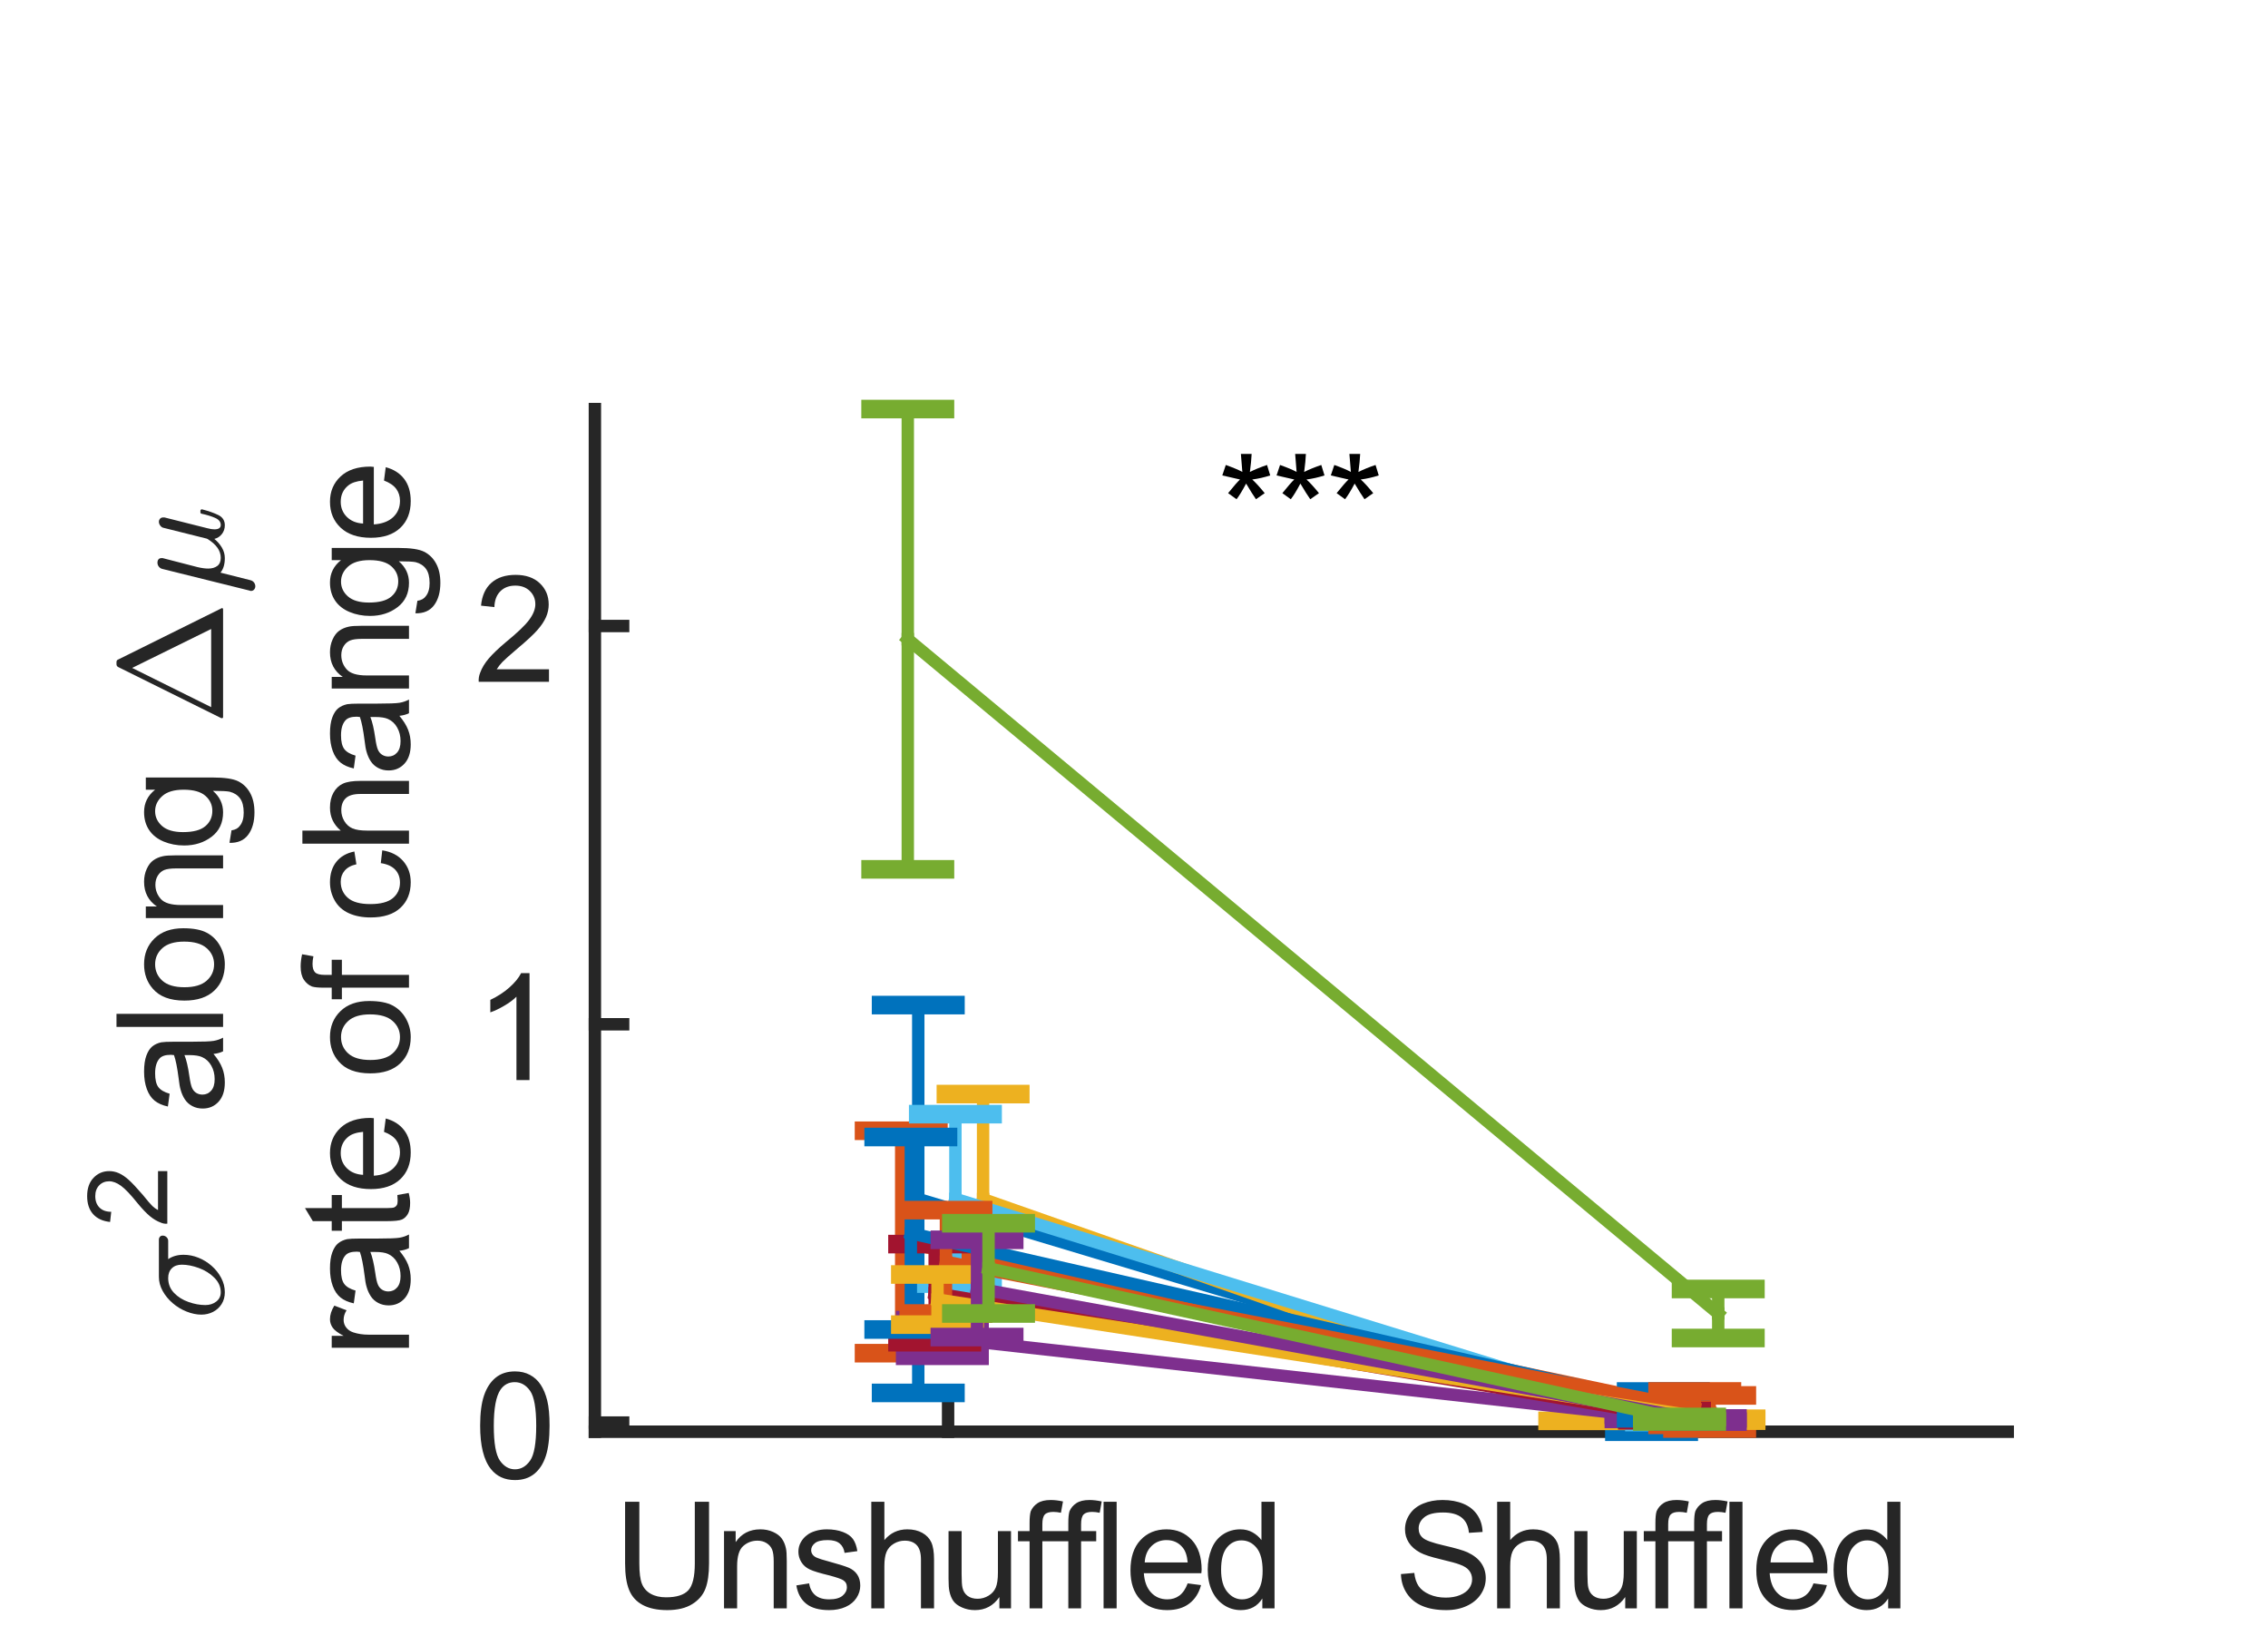 <?xml version="1.0"?>
<!DOCTYPE svg PUBLIC '-//W3C//DTD SVG 1.0//EN'
          'http://www.w3.org/TR/2001/REC-SVG-20010904/DTD/svg10.dtd'>
<svg xmlns:xlink="http://www.w3.org/1999/xlink" style="fill-opacity:1; color-rendering:auto; color-interpolation:auto; text-rendering:auto; stroke:black; stroke-linecap:square; stroke-miterlimit:10; shape-rendering:auto; stroke-opacity:1; fill:black; stroke-dasharray:none; font-weight:normal; stroke-width:1; font-family:'Dialog'; font-style:normal; stroke-linejoin:miter; font-size:12px; stroke-dashoffset:0; image-rendering:auto;" width="122" height="88" xmlns="http://www.w3.org/2000/svg"
><rect width="100%" height="100%" fill="#333333" stroke="none"/><!--Generated by the Batik Graphics2D SVG Generator--><defs id="genericDefs"
  /><g
  ><defs id="defs1"
    ><clipPath clipPathUnits="userSpaceOnUse" id="clipPath1"
      ><path d="M0 0 L122 0 L122 88 L0 88 L0 0 Z"
      /></clipPath
    ></defs
    ><g style="fill:white; stroke:white;"
    ><rect x="0" y="0" width="122" style="clip-path:url(#clipPath1); stroke:none;" height="88"
    /></g
    ><g style="fill:white; text-rendering:optimizeSpeed; color-rendering:optimizeSpeed; image-rendering:optimizeSpeed; shape-rendering:crispEdges; stroke:white; color-interpolation:sRGB;"
    ><rect x="0" width="122" height="88" y="0" style="stroke:none;"
      /><path style="stroke:none;" d="M32 77 L108 77 L108 22 L32 22 Z"
    /></g
    ><g style="fill:rgb(38,38,38); text-rendering:geometricPrecision; image-rendering:optimizeQuality; color-rendering:optimizeQuality; stroke-linejoin:round; stroke:rgb(38,38,38); color-interpolation:linearRGB; stroke-width:0.667;"
    ><line y2="77" style="fill:none;" x1="32" x2="108" y1="77"
      /><line y2="75.48" style="fill:none;" x1="51" x2="51" y1="77"
      /><line y2="75.48" style="fill:none;" x1="89" x2="89" y1="77"
    /></g
    ><g transform="translate(51,78.5)" style="font-size:7.5px; fill:rgb(38,38,38); text-rendering:geometricPrecision; color-rendering:optimizeQuality; image-rendering:optimizeQuality; stroke:rgb(38,38,38); color-interpolation:linearRGB;"
    ><path style="stroke:none;" d="M-13.625 2.266 L-12.859 2.266 L-12.859 5.578 Q-12.859 6.438 -13.055 6.945 Q-13.25 7.453 -13.766 7.773 Q-14.281 8.094 -15.109 8.094 Q-15.906 8.094 -16.422 7.82 Q-16.938 7.547 -17.156 7.016 Q-17.375 6.484 -17.375 5.578 L-17.375 2.266 L-16.609 2.266 L-16.609 5.578 Q-16.609 6.328 -16.469 6.68 Q-16.328 7.031 -15.992 7.219 Q-15.656 7.406 -15.172 7.406 Q-14.328 7.406 -13.977 7.031 Q-13.625 6.656 -13.625 5.578 L-13.625 2.266 ZM-12.053 8 L-12.053 3.844 L-11.428 3.844 L-11.428 4.438 Q-10.959 3.75 -10.099 3.75 Q-9.724 3.75 -9.412 3.891 Q-9.099 4.031 -8.943 4.25 Q-8.787 4.469 -8.724 4.766 Q-8.678 4.953 -8.678 5.453 L-8.678 8 L-9.381 8 L-9.381 5.469 Q-9.381 5.047 -9.467 4.836 Q-9.553 4.625 -9.763 4.492 Q-9.974 4.359 -10.256 4.359 Q-10.693 4.359 -11.021 4.648 Q-11.349 4.938 -11.349 5.734 L-11.349 8 L-12.053 8 ZM-8.163 6.766 L-7.475 6.656 Q-7.413 7.062 -7.147 7.289 Q-6.881 7.516 -6.397 7.516 Q-5.913 7.516 -5.678 7.32 Q-5.444 7.125 -5.444 6.859 Q-5.444 6.609 -5.647 6.484 Q-5.788 6.391 -6.366 6.234 Q-7.147 6.047 -7.444 5.906 Q-7.741 5.766 -7.897 5.508 Q-8.053 5.25 -8.053 4.953 Q-8.053 4.672 -7.92 4.438 Q-7.788 4.203 -7.569 4.047 Q-7.413 3.922 -7.131 3.836 Q-6.85 3.75 -6.522 3.75 Q-6.038 3.75 -5.663 3.891 Q-5.288 4.031 -5.116 4.273 Q-4.944 4.516 -4.881 4.922 L-5.569 5.016 Q-5.616 4.688 -5.835 4.508 Q-6.053 4.328 -6.475 4.328 Q-6.96 4.328 -7.163 4.492 Q-7.366 4.656 -7.366 4.875 Q-7.366 5 -7.288 5.109 Q-7.194 5.234 -7.006 5.297 Q-6.913 5.344 -6.397 5.484 Q-5.647 5.688 -5.35 5.812 Q-5.053 5.938 -4.889 6.18 Q-4.725 6.422 -4.725 6.781 Q-4.725 7.125 -4.928 7.438 Q-5.131 7.75 -5.514 7.922 Q-5.897 8.094 -6.397 8.094 Q-7.194 8.094 -7.623 7.758 Q-8.053 7.422 -8.163 6.766 ZM-4.131 8 L-4.131 2.266 L-3.428 2.266 L-3.428 4.328 Q-2.944 3.75 -2.194 3.75 Q-1.725 3.75 -1.389 3.938 Q-1.053 4.125 -0.905 4.445 Q-0.756 4.766 -0.756 5.375 L-0.756 8 L-1.46 8 L-1.46 5.375 Q-1.46 4.844 -1.686 4.602 Q-1.913 4.359 -2.334 4.359 Q-2.647 4.359 -2.92 4.523 Q-3.194 4.688 -3.311 4.961 Q-3.428 5.234 -3.428 5.734 L-3.428 8 L-4.131 8 ZM2.759 8 L2.759 7.391 Q2.274 8.094 1.446 8.094 Q1.071 8.094 0.751 7.953 Q0.43 7.812 0.282 7.602 Q0.134 7.391 0.071 7.078 Q0.024 6.875 0.024 6.422 L0.024 3.844 L0.727 3.844 L0.727 6.156 Q0.727 6.703 0.774 6.891 Q0.837 7.172 1.048 7.328 Q1.258 7.484 1.587 7.484 Q1.899 7.484 2.173 7.32 Q2.446 7.156 2.563 6.883 Q2.68 6.609 2.68 6.078 L2.68 3.844 L3.384 3.844 L3.384 8 L2.759 8 ZM4.383 8 L4.383 4.391 L3.758 4.391 L3.758 3.844 L4.383 3.844 L4.383 3.406 Q4.383 2.984 4.445 2.781 Q4.555 2.516 4.812 2.344 Q5.07 2.172 5.523 2.172 Q5.82 2.172 6.18 2.25 L6.07 2.859 Q5.852 2.812 5.664 2.812 Q5.336 2.812 5.203 2.953 Q5.07 3.094 5.07 3.469 L5.07 3.844 L5.883 3.844 L5.883 4.391 L5.07 4.391 L5.07 8 L4.383 8 ZM6.467 8 L6.467 4.391 L5.842 4.391 L5.842 3.844 L6.467 3.844 L6.467 3.406 Q6.467 2.984 6.529 2.781 Q6.638 2.516 6.896 2.344 Q7.154 2.172 7.607 2.172 Q7.904 2.172 8.263 2.25 L8.154 2.859 Q7.935 2.812 7.748 2.812 Q7.42 2.812 7.287 2.953 Q7.154 3.094 7.154 3.469 L7.154 3.844 L7.967 3.844 L7.967 4.391 L7.154 4.391 L7.154 8 L6.467 8 ZM8.363 8 L8.363 2.266 L9.066 2.266 L9.066 8 L8.363 8 ZM12.888 6.656 L13.607 6.75 Q13.435 7.391 12.974 7.742 Q12.513 8.094 11.779 8.094 Q10.873 8.094 10.342 7.531 Q9.81 6.969 9.81 5.953 Q9.81 4.906 10.349 4.328 Q10.888 3.75 11.748 3.75 Q12.576 3.75 13.107 4.32 Q13.638 4.891 13.638 5.922 Q13.638 5.984 13.623 6.109 L10.529 6.109 Q10.576 6.781 10.92 7.148 Q11.263 7.516 11.795 7.516 Q12.17 7.516 12.443 7.312 Q12.717 7.109 12.888 6.656 ZM10.576 5.531 L12.888 5.531 Q12.842 5 12.623 4.734 Q12.295 4.328 11.748 4.328 Q11.263 4.328 10.935 4.656 Q10.607 4.984 10.576 5.531 ZM16.903 8 L16.903 7.469 Q16.513 8.094 15.747 8.094 Q15.247 8.094 14.833 7.82 Q14.419 7.547 14.192 7.055 Q13.966 6.562 13.966 5.922 Q13.966 5.312 14.169 4.805 Q14.372 4.297 14.786 4.023 Q15.2 3.75 15.716 3.75 Q16.091 3.75 16.38 3.914 Q16.669 4.078 16.856 4.328 L16.856 2.266 L17.56 2.266 L17.56 8 L16.903 8 ZM14.685 5.922 Q14.685 6.719 15.021 7.117 Q15.356 7.516 15.81 7.516 Q16.278 7.516 16.599 7.141 Q16.919 6.766 16.919 5.984 Q16.919 5.141 16.591 4.742 Q16.263 4.344 15.778 4.344 Q15.31 4.344 14.997 4.727 Q14.685 5.109 14.685 5.922 Z"
    /></g
    ><g transform="translate(89,78.5)" style="font-size:7.5px; fill:rgb(38,38,38); text-rendering:geometricPrecision; color-rendering:optimizeQuality; image-rendering:optimizeQuality; stroke:rgb(38,38,38); color-interpolation:linearRGB;"
    ><path style="stroke:none;" d="M-13.641 6.156 L-12.922 6.094 Q-12.875 6.531 -12.688 6.805 Q-12.5 7.078 -12.109 7.25 Q-11.719 7.422 -11.234 7.422 Q-10.797 7.422 -10.469 7.289 Q-10.141 7.156 -9.977 6.93 Q-9.812 6.703 -9.812 6.438 Q-9.812 6.172 -9.969 5.969 Q-10.125 5.766 -10.484 5.641 Q-10.719 5.547 -11.508 5.359 Q-12.297 5.172 -12.609 5 Q-13.016 4.781 -13.219 4.461 Q-13.422 4.141 -13.422 3.75 Q-13.422 3.312 -13.172 2.938 Q-12.922 2.562 -12.453 2.367 Q-11.984 2.172 -11.406 2.172 Q-10.766 2.172 -10.281 2.375 Q-9.797 2.578 -9.531 2.977 Q-9.266 3.375 -9.25 3.891 L-9.984 3.938 Q-10.031 3.391 -10.375 3.117 Q-10.719 2.844 -11.375 2.844 Q-12.062 2.844 -12.375 3.094 Q-12.688 3.344 -12.688 3.703 Q-12.688 4.016 -12.469 4.203 Q-12.25 4.406 -11.328 4.617 Q-10.406 4.828 -10.062 4.984 Q-9.562 5.219 -9.32 5.57 Q-9.078 5.922 -9.078 6.375 Q-9.078 6.844 -9.344 7.242 Q-9.609 7.641 -10.094 7.867 Q-10.578 8.094 -11.203 8.094 Q-11.969 8.094 -12.5 7.867 Q-13.031 7.641 -13.328 7.188 Q-13.625 6.734 -13.641 6.156 ZM-8.466 8 L-8.466 2.266 L-7.763 2.266 L-7.763 4.328 Q-7.279 3.75 -6.529 3.75 Q-6.06 3.75 -5.724 3.938 Q-5.388 4.125 -5.24 4.445 Q-5.091 4.766 -5.091 5.375 L-5.091 8 L-5.794 8 L-5.794 5.375 Q-5.794 4.844 -6.021 4.602 Q-6.248 4.359 -6.669 4.359 Q-6.982 4.359 -7.255 4.523 Q-7.529 4.688 -7.646 4.961 Q-7.763 5.234 -7.763 5.734 L-7.763 8 L-8.466 8 ZM-1.576 8 L-1.576 7.391 Q-2.061 8.094 -2.889 8.094 Q-3.264 8.094 -3.584 7.953 Q-3.905 7.812 -4.053 7.602 Q-4.201 7.391 -4.264 7.078 Q-4.311 6.875 -4.311 6.422 L-4.311 3.844 L-3.608 3.844 L-3.608 6.156 Q-3.608 6.703 -3.561 6.891 Q-3.498 7.172 -3.287 7.328 Q-3.076 7.484 -2.748 7.484 Q-2.436 7.484 -2.162 7.32 Q-1.889 7.156 -1.772 6.883 Q-1.655 6.609 -1.655 6.078 L-1.655 3.844 L-0.951 3.844 L-0.951 8 L-1.576 8 ZM0.048 8 L0.048 4.391 L-0.577 4.391 L-0.577 3.844 L0.048 3.844 L0.048 3.406 Q0.048 2.984 0.11 2.781 Q0.22 2.516 0.477 2.344 Q0.735 2.172 1.188 2.172 Q1.485 2.172 1.845 2.25 L1.735 2.859 Q1.517 2.812 1.329 2.812 Q1.001 2.812 0.868 2.953 Q0.735 3.094 0.735 3.469 L0.735 3.844 L1.548 3.844 L1.548 4.391 L0.735 4.391 L0.735 8 L0.048 8 ZM2.132 8 L2.132 4.391 L1.507 4.391 L1.507 3.844 L2.132 3.844 L2.132 3.406 Q2.132 2.984 2.194 2.781 Q2.304 2.516 2.561 2.344 Q2.819 2.172 3.272 2.172 Q3.569 2.172 3.929 2.25 L3.819 2.859 Q3.6 2.812 3.413 2.812 Q3.085 2.812 2.952 2.953 Q2.819 3.094 2.819 3.469 L2.819 3.844 L3.632 3.844 L3.632 4.391 L2.819 4.391 L2.819 8 L2.132 8 ZM4.028 8 L4.028 2.266 L4.731 2.266 L4.731 8 L4.028 8 ZM8.553 6.656 L9.272 6.75 Q9.1 7.391 8.639 7.742 Q8.178 8.094 7.444 8.094 Q6.538 8.094 6.007 7.531 Q5.475 6.969 5.475 5.953 Q5.475 4.906 6.014 4.328 Q6.553 3.75 7.413 3.75 Q8.241 3.75 8.772 4.32 Q9.303 4.891 9.303 5.922 Q9.303 5.984 9.288 6.109 L6.194 6.109 Q6.241 6.781 6.585 7.148 Q6.928 7.516 7.46 7.516 Q7.835 7.516 8.108 7.312 Q8.382 7.109 8.553 6.656 ZM6.241 5.531 L8.553 5.531 Q8.507 5 8.288 4.734 Q7.96 4.328 7.413 4.328 Q6.928 4.328 6.6 4.656 Q6.272 4.984 6.241 5.531 ZM12.568 8 L12.568 7.469 Q12.178 8.094 11.412 8.094 Q10.912 8.094 10.498 7.82 Q10.084 7.547 9.857 7.055 Q9.631 6.562 9.631 5.922 Q9.631 5.312 9.834 4.805 Q10.037 4.297 10.451 4.023 Q10.865 3.75 11.381 3.75 Q11.756 3.75 12.045 3.914 Q12.334 4.078 12.521 4.328 L12.521 2.266 L13.225 2.266 L13.225 8 L12.568 8 ZM10.35 5.922 Q10.35 6.719 10.685 7.117 Q11.021 7.516 11.475 7.516 Q11.943 7.516 12.264 7.141 Q12.584 6.766 12.584 5.984 Q12.584 5.141 12.256 4.742 Q11.928 4.344 11.443 4.344 Q10.975 4.344 10.662 4.727 Q10.35 5.109 10.35 5.922 Z"
    /></g
    ><g style="fill:rgb(38,38,38); text-rendering:geometricPrecision; image-rendering:optimizeQuality; color-rendering:optimizeQuality; stroke-linejoin:round; stroke:rgb(38,38,38); color-interpolation:linearRGB; stroke-width:0.667;"
    ><line y2="22" style="fill:none;" x1="32" x2="32" y1="77"
      /><line y2="76.506" style="fill:none;" x1="32" x2="33.52" y1="76.506"
      /><line y2="55.087" style="fill:none;" x1="32" x2="33.52" y1="55.087"
      /><line y2="33.667" style="fill:none;" x1="32" x2="33.52" y1="33.667"
    /></g
    ><g transform="translate(30.5,76.506)" style="font-size:7.5px; fill:rgb(38,38,38); text-rendering:geometricPrecision; color-rendering:optimizeQuality; image-rendering:optimizeQuality; stroke:rgb(38,38,38); color-interpolation:linearRGB;"
    ><path style="stroke:none;" d="M-4.672 0.172 Q-4.672 -0.844 -4.461 -1.461 Q-4.25 -2.078 -3.836 -2.414 Q-3.422 -2.75 -2.797 -2.75 Q-2.344 -2.75 -1.992 -2.562 Q-1.641 -2.375 -1.414 -2.031 Q-1.188 -1.688 -1.062 -1.18 Q-0.938 -0.672 -0.938 0.172 Q-0.938 1.188 -1.141 1.805 Q-1.344 2.422 -1.758 2.758 Q-2.172 3.094 -2.797 3.094 Q-3.625 3.094 -4.094 2.5 Q-4.672 1.781 -4.672 0.172 ZM-3.938 0.172 Q-3.938 1.578 -3.609 2.047 Q-3.281 2.516 -2.797 2.516 Q-2.312 2.516 -1.984 2.047 Q-1.656 1.578 -1.656 0.172 Q-1.656 -1.234 -1.984 -1.703 Q-2.312 -2.172 -2.812 -2.172 Q-3.297 -2.172 -3.578 -1.766 Q-3.938 -1.234 -3.938 0.172 Z"
    /></g
    ><g transform="translate(30.5,55.087)" style="font-size:7.5px; fill:rgb(38,38,38); text-rendering:geometricPrecision; color-rendering:optimizeQuality; image-rendering:optimizeQuality; stroke:rgb(38,38,38); color-interpolation:linearRGB;"
    ><path style="stroke:none;" d="M-2.016 3 L-2.719 3 L-2.719 -1.484 Q-2.969 -1.234 -3.383 -0.992 Q-3.797 -0.75 -4.125 -0.641 L-4.125 -1.312 Q-3.531 -1.594 -3.094 -1.984 Q-2.656 -2.375 -2.469 -2.75 L-2.016 -2.75 L-2.016 3 Z"
    /></g
    ><g transform="translate(30.5,33.667)" style="font-size:7.5px; fill:rgb(38,38,38); text-rendering:geometricPrecision; color-rendering:optimizeQuality; image-rendering:optimizeQuality; stroke:rgb(38,38,38); color-interpolation:linearRGB;"
    ><path style="stroke:none;" d="M-0.969 2.328 L-0.969 3 L-4.75 3 Q-4.766 2.75 -4.672 2.516 Q-4.531 2.125 -4.211 1.75 Q-3.891 1.375 -3.297 0.875 Q-2.359 0.109 -2.031 -0.336 Q-1.703 -0.781 -1.703 -1.172 Q-1.703 -1.594 -2 -1.883 Q-2.297 -2.172 -2.781 -2.172 Q-3.281 -2.172 -3.586 -1.867 Q-3.891 -1.562 -3.906 -1.016 L-4.625 -1.094 Q-4.547 -1.906 -4.062 -2.328 Q-3.578 -2.75 -2.766 -2.75 Q-1.938 -2.75 -1.461 -2.297 Q-0.984 -1.844 -0.984 -1.156 Q-0.984 -0.812 -1.125 -0.484 Q-1.266 -0.156 -1.586 0.211 Q-1.906 0.578 -2.672 1.219 Q-3.297 1.75 -3.477 1.938 Q-3.656 2.125 -3.781 2.328 L-0.969 2.328 Z"
    /></g
    ><g transform="translate(12,71) rotate(-90)" style="font-size:7.5px; fill:rgb(38,38,38); text-rendering:geometricPrecision; image-rendering:optimizeQuality; color-rendering:optimizeQuality; font-family:'mwb_cmmi10'; stroke:rgb(38,38,38); color-interpolation:linearRGB;"
    ><path style="stroke:none;" d="M1.5 0.094 Q1.141 0.094 0.867 -0.078 Q0.594 -0.25 0.445 -0.539 Q0.297 -0.828 0.297 -1.172 Q0.297 -1.547 0.461 -1.961 Q0.625 -2.375 0.914 -2.711 Q1.203 -3.047 1.57 -3.25 Q1.938 -3.453 2.328 -3.453 L4.344 -3.453 Q4.422 -3.453 4.484 -3.398 Q4.547 -3.344 4.547 -3.25 Q4.547 -3.125 4.461 -3.039 Q4.375 -2.953 4.266 -2.953 L3.281 -2.953 Q3.516 -2.609 3.516 -2.125 Q3.516 -1.719 3.359 -1.328 Q3.203 -0.938 2.922 -0.617 Q2.641 -0.297 2.273 -0.102 Q1.906 0.094 1.5 0.094 ZM1.5 -0.125 Q1.938 -0.125 2.281 -0.469 Q2.625 -0.812 2.805 -1.305 Q2.984 -1.797 2.984 -2.219 Q2.984 -2.562 2.789 -2.758 Q2.594 -2.953 2.266 -2.953 Q1.797 -2.953 1.469 -2.641 Q1.141 -2.328 0.977 -1.859 Q0.812 -1.391 0.812 -0.953 Q0.812 -0.609 1 -0.367 Q1.188 -0.125 1.5 -0.125 Z"
    /></g
    ><g transform="translate(9,66) rotate(-90)" style="font-size:6px; fill:rgb(38,38,38); text-rendering:geometricPrecision; color-rendering:optimizeQuality; image-rendering:optimizeQuality; stroke:rgb(38,38,38); color-interpolation:linearRGB;"
    ><path style="stroke:none;" d="M3.016 -0.5 L3.016 0 L0.188 0 Q0.172 -0.188 0.25 -0.359 Q0.359 -0.656 0.594 -0.938 Q0.828 -1.219 1.281 -1.594 Q1.984 -2.156 2.227 -2.492 Q2.469 -2.828 2.469 -3.125 Q2.469 -3.453 2.25 -3.664 Q2.031 -3.875 1.672 -3.875 Q1.281 -3.875 1.055 -3.648 Q0.828 -3.422 0.828 -3.016 L0.281 -3.078 Q0.344 -3.672 0.703 -3.992 Q1.062 -4.312 1.672 -4.312 Q2.297 -4.312 2.656 -3.969 Q3.016 -3.625 3.016 -3.125 Q3.016 -2.859 2.906 -2.609 Q2.797 -2.359 2.555 -2.086 Q2.312 -1.812 1.75 -1.328 Q1.266 -0.938 1.133 -0.797 Q1 -0.656 0.922 -0.5 L3.016 -0.5 Z"
    /></g
    ><g transform="translate(12,62) rotate(-90)" style="font-size:7.5px; fill:rgb(38,38,38); text-rendering:geometricPrecision; color-rendering:optimizeQuality; image-rendering:optimizeQuality; stroke:rgb(38,38,38); color-interpolation:linearRGB;"
    ><path style="stroke:none;" d="M5.318 -0.516 Q4.928 -0.188 4.568 -0.047 Q4.209 0.094 3.787 0.094 Q3.115 0.094 2.748 -0.242 Q2.381 -0.578 2.381 -1.094 Q2.381 -1.406 2.513 -1.656 Q2.646 -1.906 2.873 -2.055 Q3.099 -2.203 3.381 -2.281 Q3.584 -2.344 4.006 -2.391 Q4.865 -2.5 5.256 -2.641 Q5.271 -2.781 5.271 -2.812 Q5.271 -3.25 5.068 -3.422 Q4.803 -3.656 4.271 -3.656 Q3.771 -3.656 3.537 -3.484 Q3.303 -3.312 3.178 -2.875 L2.49 -2.969 Q2.584 -3.406 2.803 -3.68 Q3.021 -3.953 3.428 -4.102 Q3.834 -4.25 4.365 -4.25 Q4.896 -4.25 5.232 -4.125 Q5.568 -4 5.724 -3.805 Q5.881 -3.609 5.943 -3.328 Q5.974 -3.141 5.974 -2.672 L5.974 -1.734 Q5.974 -0.766 6.021 -0.5 Q6.068 -0.234 6.193 0 L5.459 0 Q5.349 -0.219 5.318 -0.516 ZM5.256 -2.078 Q4.881 -1.922 4.115 -1.812 Q3.678 -1.75 3.498 -1.672 Q3.318 -1.594 3.224 -1.445 Q3.131 -1.297 3.131 -1.109 Q3.131 -0.828 3.342 -0.641 Q3.553 -0.453 3.959 -0.453 Q4.365 -0.453 4.685 -0.633 Q5.006 -0.812 5.146 -1.125 Q5.256 -1.359 5.256 -1.828 L5.256 -2.078 ZM6.771 0 L6.771 -5.734 L7.474 -5.734 L7.474 0 L6.771 0 ZM8.187 -2.078 Q8.187 -3.234 8.827 -3.781 Q9.359 -4.25 10.14 -4.25 Q10.984 -4.25 11.53 -3.688 Q12.077 -3.125 12.077 -2.141 Q12.077 -1.328 11.835 -0.875 Q11.593 -0.422 11.132 -0.164 Q10.671 0.094 10.14 0.094 Q9.265 0.094 8.726 -0.469 Q8.187 -1.031 8.187 -2.078 ZM8.905 -2.078 Q8.905 -1.281 9.257 -0.883 Q9.609 -0.484 10.14 -0.484 Q10.655 -0.484 11.007 -0.883 Q11.359 -1.281 11.359 -2.094 Q11.359 -2.875 11.007 -3.266 Q10.655 -3.656 10.14 -3.656 Q9.609 -3.656 9.257 -3.266 Q8.905 -2.875 8.905 -2.078 ZM12.623 0 L12.623 -4.156 L13.248 -4.156 L13.248 -3.562 Q13.717 -4.25 14.577 -4.25 Q14.952 -4.25 15.264 -4.109 Q15.577 -3.969 15.733 -3.75 Q15.889 -3.531 15.952 -3.234 Q15.998 -3.047 15.998 -2.547 L15.998 0 L15.295 0 L15.295 -2.531 Q15.295 -2.953 15.21 -3.164 Q15.123 -3.375 14.913 -3.508 Q14.702 -3.641 14.42 -3.641 Q13.983 -3.641 13.655 -3.352 Q13.327 -3.062 13.327 -2.266 L13.327 0 L12.623 0 ZM16.67 0.344 L17.342 0.453 Q17.388 0.766 17.592 0.906 Q17.842 1.109 18.295 1.109 Q18.795 1.109 19.06 0.914 Q19.326 0.719 19.42 0.359 Q19.467 0.141 19.467 -0.547 Q18.998 0 18.31 0 Q17.467 0 16.998 -0.617 Q16.529 -1.234 16.529 -2.094 Q16.529 -2.688 16.74 -3.195 Q16.951 -3.703 17.357 -3.977 Q17.763 -4.25 18.326 -4.25 Q19.06 -4.25 19.529 -3.656 L19.529 -4.156 L20.185 -4.156 L20.185 -0.562 Q20.185 0.406 19.982 0.812 Q19.779 1.219 19.357 1.453 Q18.935 1.688 18.31 1.688 Q17.56 1.688 17.107 1.352 Q16.654 1.016 16.67 0.344 ZM17.248 -2.156 Q17.248 -1.328 17.568 -0.953 Q17.888 -0.578 18.388 -0.578 Q18.873 -0.578 19.201 -0.953 Q19.529 -1.328 19.529 -2.125 Q19.529 -2.891 19.185 -3.273 Q18.842 -3.656 18.373 -3.656 Q17.904 -3.656 17.576 -3.281 Q17.248 -2.906 17.248 -2.156 Z"
    /></g
    ><g transform="translate(12,39) rotate(-90)" style="font-size:7.5px; fill:rgb(38,38,38); text-rendering:geometricPrecision; image-rendering:optimizeQuality; color-rendering:optimizeQuality; font-family:'mwb_cmr10'; stroke:rgb(38,38,38); color-interpolation:linearRGB;"
    ><path style="stroke:none;" d="M0.438 0 Q0.375 0 0.375 -0.062 Q0.375 -0.078 0.375 -0.078 Q0.375 -0.078 0.375 -0.094 L3.125 -5.641 Q3.172 -5.734 3.281 -5.734 L3.391 -5.734 Q3.5 -5.734 3.531 -5.641 L6.281 -0.094 Q6.281 -0.078 6.289 -0.078 Q6.297 -0.078 6.297 -0.062 Q6.297 0 6.219 0 L0.438 0 ZM0.969 -0.641 L5.172 -0.641 L3.078 -4.891 L0.969 -0.641 Z"
    /></g
    ><g transform="translate(12,32) rotate(-90)" style="font-size:7.5px; fill:rgb(38,38,38); text-rendering:geometricPrecision; image-rendering:optimizeQuality; color-rendering:optimizeQuality; font-family:'mwb_cmmi10'; stroke:rgb(38,38,38); color-interpolation:linearRGB;"
    ><path style="stroke:none;" d="M0.219 1.5 Q0.219 1.453 0.234 1.438 L1.406 -3.281 Q1.438 -3.391 1.531 -3.461 Q1.625 -3.531 1.75 -3.531 Q1.844 -3.531 1.914 -3.477 Q1.984 -3.422 1.984 -3.312 Q1.984 -3.297 1.984 -3.281 Q1.984 -3.266 1.984 -3.25 L1.5 -1.375 Q1.422 -1.047 1.422 -0.797 Q1.422 -0.5 1.562 -0.312 Q1.703 -0.125 2 -0.125 Q2.578 -0.125 3.016 -0.844 Q3.016 -0.859 3.023 -0.859 Q3.031 -0.859 3.031 -0.875 L3.609 -3.188 Q3.625 -3.297 3.727 -3.375 Q3.828 -3.453 3.938 -3.453 Q4.031 -3.453 4.102 -3.391 Q4.172 -3.328 4.172 -3.219 Q4.172 -3.172 4.172 -3.156 L3.594 -0.859 Q3.531 -0.625 3.531 -0.469 Q3.531 -0.125 3.766 -0.125 Q4.016 -0.125 4.148 -0.43 Q4.281 -0.734 4.375 -1.172 Q4.391 -1.219 4.438 -1.219 L4.531 -1.219 Q4.562 -1.219 4.586 -1.195 Q4.609 -1.172 4.609 -1.141 Q4.469 -0.594 4.297 -0.25 Q4.125 0.094 3.75 0.094 Q3.484 0.094 3.281 -0.062 Q3.078 -0.219 3.016 -0.469 Q2.812 -0.219 2.547 -0.062 Q2.281 0.094 1.984 0.094 Q1.484 0.094 1.203 -0.141 L0.797 1.469 Q0.766 1.594 0.672 1.664 Q0.578 1.734 0.469 1.734 Q0.375 1.734 0.297 1.672 Q0.219 1.609 0.219 1.5 Z"
    /></g
    ><g transform="translate(22,73) rotate(-90)" style="font-size:7.5px; fill:rgb(38,38,38); text-rendering:geometricPrecision; color-rendering:optimizeQuality; image-rendering:optimizeQuality; stroke:rgb(38,38,38); color-interpolation:linearRGB;"
    ><path style="stroke:none;" d="M0.516 0 L0.516 -4.156 L1.156 -4.156 L1.156 -3.516 Q1.391 -3.969 1.602 -4.109 Q1.812 -4.25 2.047 -4.25 Q2.406 -4.25 2.781 -4.016 L2.531 -3.359 Q2.281 -3.516 2.016 -3.516 Q1.781 -3.516 1.602 -3.375 Q1.422 -3.234 1.344 -3 Q1.219 -2.625 1.219 -2.172 L1.219 0 L0.516 0 ZM5.732 -0.516 Q5.341 -0.188 4.982 -0.047 Q4.623 0.094 4.201 0.094 Q3.529 0.094 3.162 -0.242 Q2.794 -0.578 2.794 -1.094 Q2.794 -1.406 2.927 -1.656 Q3.06 -1.906 3.287 -2.055 Q3.513 -2.203 3.794 -2.281 Q3.998 -2.344 4.419 -2.391 Q5.279 -2.5 5.669 -2.641 Q5.685 -2.781 5.685 -2.812 Q5.685 -3.25 5.482 -3.422 Q5.216 -3.656 4.685 -3.656 Q4.185 -3.656 3.951 -3.484 Q3.716 -3.312 3.591 -2.875 L2.904 -2.969 Q2.998 -3.406 3.216 -3.68 Q3.435 -3.953 3.841 -4.102 Q4.248 -4.25 4.779 -4.25 Q5.31 -4.25 5.646 -4.125 Q5.982 -4 6.138 -3.805 Q6.294 -3.609 6.357 -3.328 Q6.388 -3.141 6.388 -2.672 L6.388 -1.734 Q6.388 -0.766 6.435 -0.5 Q6.482 -0.234 6.607 0 L5.873 0 Q5.763 -0.219 5.732 -0.516 ZM5.669 -2.078 Q5.294 -1.922 4.529 -1.812 Q4.091 -1.75 3.912 -1.672 Q3.732 -1.594 3.638 -1.445 Q3.544 -1.297 3.544 -1.109 Q3.544 -0.828 3.755 -0.641 Q3.966 -0.453 4.373 -0.453 Q4.779 -0.453 5.099 -0.633 Q5.419 -0.812 5.56 -1.125 Q5.669 -1.359 5.669 -1.828 L5.669 -2.078 ZM8.731 -0.625 L8.841 -0.016 Q8.544 0.062 8.309 0.062 Q7.919 0.062 7.708 -0.062 Q7.497 -0.188 7.411 -0.383 Q7.325 -0.578 7.325 -1.219 L7.325 -3.609 L6.809 -3.609 L6.809 -4.156 L7.325 -4.156 L7.325 -5.172 L8.028 -5.594 L8.028 -4.156 L8.731 -4.156 L8.731 -3.609 L8.028 -3.609 L8.028 -1.172 Q8.028 -0.875 8.067 -0.789 Q8.106 -0.703 8.184 -0.656 Q8.262 -0.609 8.419 -0.609 Q8.544 -0.609 8.731 -0.625 ZM12.127 -1.344 L12.846 -1.25 Q12.674 -0.609 12.213 -0.258 Q11.752 0.094 11.018 0.094 Q10.112 0.094 9.581 -0.469 Q9.049 -1.031 9.049 -2.047 Q9.049 -3.094 9.588 -3.672 Q10.127 -4.25 10.987 -4.25 Q11.815 -4.25 12.346 -3.68 Q12.877 -3.109 12.877 -2.078 Q12.877 -2.016 12.862 -1.891 L9.768 -1.891 Q9.815 -1.219 10.159 -0.852 Q10.502 -0.484 11.034 -0.484 Q11.409 -0.484 11.682 -0.688 Q11.956 -0.891 12.127 -1.344 ZM9.815 -2.469 L12.127 -2.469 Q12.081 -3 11.862 -3.266 Q11.534 -3.672 10.987 -3.672 Q10.502 -3.672 10.174 -3.344 Q9.846 -3.016 9.815 -2.469 ZM15.273 -2.078 Q15.273 -3.234 15.914 -3.781 Q16.445 -4.25 17.226 -4.25 Q18.07 -4.25 18.617 -3.688 Q19.164 -3.125 19.164 -2.141 Q19.164 -1.328 18.921 -0.875 Q18.679 -0.422 18.218 -0.164 Q17.757 0.094 17.226 0.094 Q16.351 0.094 15.812 -0.469 Q15.273 -1.031 15.273 -2.078 ZM15.992 -2.078 Q15.992 -1.281 16.343 -0.883 Q16.695 -0.484 17.226 -0.484 Q17.742 -0.484 18.093 -0.883 Q18.445 -1.281 18.445 -2.094 Q18.445 -2.875 18.093 -3.266 Q17.742 -3.656 17.226 -3.656 Q16.695 -3.656 16.343 -3.266 Q15.992 -2.875 15.992 -2.078 ZM19.882 0 L19.882 -3.609 L19.257 -3.609 L19.257 -4.156 L19.882 -4.156 L19.882 -4.594 Q19.882 -5.016 19.944 -5.219 Q20.053 -5.484 20.311 -5.656 Q20.569 -5.828 21.022 -5.828 Q21.319 -5.828 21.678 -5.75 L21.569 -5.141 Q21.35 -5.188 21.163 -5.188 Q20.835 -5.188 20.702 -5.047 Q20.569 -4.906 20.569 -4.531 L20.569 -4.156 L21.382 -4.156 L21.382 -3.609 L20.569 -3.609 L20.569 0 L19.882 0 ZM26.58 -1.516 L27.268 -1.438 Q27.158 -0.719 26.69 -0.312 Q26.221 0.094 25.549 0.094 Q24.69 0.094 24.174 -0.461 Q23.658 -1.016 23.658 -2.062 Q23.658 -2.734 23.885 -3.234 Q24.112 -3.734 24.565 -3.992 Q25.018 -4.25 25.549 -4.25 Q26.221 -4.25 26.651 -3.906 Q27.08 -3.562 27.205 -2.938 L26.518 -2.828 Q26.424 -3.25 26.174 -3.461 Q25.924 -3.672 25.58 -3.672 Q25.049 -3.672 24.713 -3.289 Q24.377 -2.906 24.377 -2.078 Q24.377 -1.25 24.698 -0.867 Q25.018 -0.484 25.533 -0.484 Q25.955 -0.484 26.229 -0.742 Q26.502 -1 26.58 -1.516 ZM27.627 0 L27.627 -5.734 L28.33 -5.734 L28.33 -3.672 Q28.815 -4.25 29.565 -4.25 Q30.033 -4.25 30.369 -4.062 Q30.705 -3.875 30.854 -3.555 Q31.002 -3.234 31.002 -2.625 L31.002 0 L30.299 0 L30.299 -2.625 Q30.299 -3.156 30.073 -3.398 Q29.846 -3.641 29.424 -3.641 Q29.112 -3.641 28.838 -3.477 Q28.565 -3.312 28.448 -3.039 Q28.33 -2.766 28.33 -2.266 L28.33 0 L27.627 0 ZM34.502 -0.516 Q34.111 -0.188 33.752 -0.047 Q33.392 0.094 32.97 0.094 Q32.298 0.094 31.931 -0.242 Q31.564 -0.578 31.564 -1.094 Q31.564 -1.406 31.697 -1.656 Q31.83 -1.906 32.056 -2.055 Q32.283 -2.203 32.564 -2.281 Q32.767 -2.344 33.189 -2.391 Q34.048 -2.5 34.439 -2.641 Q34.455 -2.781 34.455 -2.812 Q34.455 -3.25 34.252 -3.422 Q33.986 -3.656 33.455 -3.656 Q32.955 -3.656 32.72 -3.484 Q32.486 -3.312 32.361 -2.875 L31.673 -2.969 Q31.767 -3.406 31.986 -3.68 Q32.205 -3.953 32.611 -4.102 Q33.017 -4.25 33.548 -4.25 Q34.08 -4.25 34.416 -4.125 Q34.752 -4 34.908 -3.805 Q35.064 -3.609 35.127 -3.328 Q35.158 -3.141 35.158 -2.672 L35.158 -1.734 Q35.158 -0.766 35.205 -0.5 Q35.252 -0.234 35.377 0 L34.642 0 Q34.533 -0.219 34.502 -0.516 ZM34.439 -2.078 Q34.064 -1.922 33.298 -1.812 Q32.861 -1.75 32.681 -1.672 Q32.502 -1.594 32.408 -1.445 Q32.314 -1.297 32.314 -1.109 Q32.314 -0.828 32.525 -0.641 Q32.736 -0.453 33.142 -0.453 Q33.548 -0.453 33.869 -0.633 Q34.189 -0.812 34.33 -1.125 Q34.439 -1.359 34.439 -1.828 L34.439 -2.078 ZM35.969 0 L35.969 -4.156 L36.594 -4.156 L36.594 -3.562 Q37.063 -4.25 37.923 -4.25 Q38.298 -4.25 38.61 -4.109 Q38.923 -3.969 39.079 -3.75 Q39.235 -3.531 39.298 -3.234 Q39.344 -3.047 39.344 -2.547 L39.344 0 L38.641 0 L38.641 -2.531 Q38.641 -2.953 38.555 -3.164 Q38.469 -3.375 38.258 -3.508 Q38.048 -3.641 37.766 -3.641 Q37.329 -3.641 37.001 -3.352 Q36.673 -3.062 36.673 -2.266 L36.673 0 L35.969 0 ZM40.016 0.344 L40.688 0.453 Q40.734 0.766 40.938 0.906 Q41.188 1.109 41.641 1.109 Q42.141 1.109 42.406 0.914 Q42.672 0.719 42.766 0.359 Q42.812 0.141 42.812 -0.547 Q42.344 0 41.656 0 Q40.812 0 40.344 -0.617 Q39.875 -1.234 39.875 -2.094 Q39.875 -2.688 40.086 -3.195 Q40.297 -3.703 40.703 -3.977 Q41.109 -4.25 41.672 -4.25 Q42.406 -4.25 42.875 -3.656 L42.875 -4.156 L43.531 -4.156 L43.531 -0.562 Q43.531 0.406 43.328 0.812 Q43.125 1.219 42.703 1.453 Q42.281 1.688 41.656 1.688 Q40.906 1.688 40.453 1.352 Q40 1.016 40.016 0.344 ZM40.594 -2.156 Q40.594 -1.328 40.914 -0.953 Q41.234 -0.578 41.734 -0.578 Q42.219 -0.578 42.547 -0.953 Q42.875 -1.328 42.875 -2.125 Q42.875 -2.891 42.531 -3.273 Q42.188 -3.656 41.719 -3.656 Q41.25 -3.656 40.922 -3.281 Q40.594 -2.906 40.594 -2.156 ZM47.156 -1.344 L47.874 -1.25 Q47.702 -0.609 47.242 -0.258 Q46.781 0.094 46.046 0.094 Q45.14 0.094 44.609 -0.469 Q44.077 -1.031 44.077 -2.047 Q44.077 -3.094 44.617 -3.672 Q45.156 -4.25 46.015 -4.25 Q46.843 -4.25 47.374 -3.68 Q47.906 -3.109 47.906 -2.078 Q47.906 -2.016 47.89 -1.891 L44.796 -1.891 Q44.843 -1.219 45.187 -0.852 Q45.531 -0.484 46.062 -0.484 Q46.437 -0.484 46.71 -0.688 Q46.984 -0.891 47.156 -1.344 ZM44.843 -2.469 L47.156 -2.469 Q47.109 -3 46.89 -3.266 Q46.562 -3.672 46.015 -3.672 Q45.531 -3.672 45.202 -3.344 Q44.874 -3.016 44.843 -2.469 Z"
    /></g
    ><g style="stroke-linecap:butt; fill:rgb(0,114,189); text-rendering:geometricPrecision; image-rendering:optimizeQuality; color-rendering:optimizeQuality; stroke-linejoin:round; stroke:rgb(0,114,189); color-interpolation:linearRGB; stroke-width:0.667;"
    ><line y2="74.913" style="fill:none;" x1="49.395" x2="49.395" y1="64.484"
      /><line y2="77" style="fill:none;" x1="88.841" x2="88.841" y1="76.331"
      /><line y2="54.055" style="fill:none;" x1="49.395" x2="49.395" y1="64.484"
      /><line y2="75.661" style="fill:none;" x1="88.841" x2="88.841" y1="76.331"
      /><line y2="76.331" style="fill:none;" x1="49.395" x2="88.841" y1="64.484"
    /></g
    ><g transform="translate(49.395,74.913)" style="fill:rgb(0,114,189); text-rendering:geometricPrecision; color-rendering:optimizeQuality; image-rendering:optimizeQuality; color-interpolation:linearRGB; stroke:rgb(0,114,189);"
    ><path style="stroke:none;" d="M-2 0 L2 0"
    /></g
    ><g transform="translate(49.395,74.913)" style="stroke-linecap:butt; fill:rgb(0,114,189); text-rendering:geometricPrecision; color-rendering:optimizeQuality; image-rendering:optimizeQuality; color-interpolation:linearRGB; stroke:rgb(0,114,189);"
    ><path style="fill:none;" d="M-2 0 L2 0"
    /></g
    ><g transform="translate(88.841,77)" style="fill:rgb(0,114,189); text-rendering:geometricPrecision; color-rendering:optimizeQuality; image-rendering:optimizeQuality; color-interpolation:linearRGB; stroke:rgb(0,114,189);"
    ><path style="stroke:none;" d="M-2 0 L2 0"
    /></g
    ><g transform="translate(88.841,77)" style="stroke-linecap:butt; fill:rgb(0,114,189); text-rendering:geometricPrecision; color-rendering:optimizeQuality; image-rendering:optimizeQuality; color-interpolation:linearRGB; stroke:rgb(0,114,189);"
    ><path style="fill:none;" d="M-2 0 L2 0"
    /></g
    ><g transform="translate(49.395,54.055)" style="fill:rgb(0,114,189); text-rendering:geometricPrecision; color-rendering:optimizeQuality; image-rendering:optimizeQuality; color-interpolation:linearRGB; stroke:rgb(0,114,189);"
    ><path style="stroke:none;" d="M-2 0 L2 0"
    /></g
    ><g transform="translate(49.395,54.055)" style="stroke-linecap:butt; fill:rgb(0,114,189); text-rendering:geometricPrecision; color-rendering:optimizeQuality; image-rendering:optimizeQuality; color-interpolation:linearRGB; stroke:rgb(0,114,189);"
    ><path style="fill:none;" d="M-2 0 L2 0"
    /></g
    ><g transform="translate(88.841,75.661)" style="fill:rgb(0,114,189); text-rendering:geometricPrecision; color-rendering:optimizeQuality; image-rendering:optimizeQuality; color-interpolation:linearRGB; stroke:rgb(0,114,189);"
    ><path style="stroke:none;" d="M-2 0 L2 0"
    /></g
    ><g transform="translate(88.841,75.661)" style="stroke-linecap:butt; fill:rgb(0,114,189); text-rendering:geometricPrecision; color-rendering:optimizeQuality; image-rendering:optimizeQuality; color-interpolation:linearRGB; stroke:rgb(0,114,189);"
    ><path style="fill:none;" d="M-2 0 L2 0"
    /></g
    ><g style="stroke-linecap:butt; fill:rgb(217,83,25); text-rendering:geometricPrecision; image-rendering:optimizeQuality; color-rendering:optimizeQuality; stroke-linejoin:round; stroke:rgb(217,83,25); color-interpolation:linearRGB; stroke-width:0.667;"
    ><line y2="72.776" style="fill:none;" x1="48.478" x2="48.478" y1="66.795"
      /><line y2="76.827" style="fill:none;" x1="91.966" x2="91.966" y1="75.937"
      /><line y2="60.814" style="fill:none;" x1="48.478" x2="48.478" y1="66.795"
      /><line y2="75.048" style="fill:none;" x1="91.966" x2="91.966" y1="75.937"
      /><line y2="75.937" style="fill:none;" x1="48.478" x2="91.966" y1="66.795"
    /></g
    ><g transform="translate(48.478,72.776)" style="fill:rgb(217,83,25); text-rendering:geometricPrecision; color-rendering:optimizeQuality; image-rendering:optimizeQuality; color-interpolation:linearRGB; stroke:rgb(217,83,25);"
    ><path style="stroke:none;" d="M-2 0 L2 0"
    /></g
    ><g transform="translate(48.478,72.776)" style="stroke-linecap:butt; fill:rgb(217,83,25); text-rendering:geometricPrecision; color-rendering:optimizeQuality; image-rendering:optimizeQuality; color-interpolation:linearRGB; stroke:rgb(217,83,25);"
    ><path style="fill:none;" d="M-2 0 L2 0"
    /></g
    ><g transform="translate(91.966,76.827)" style="fill:rgb(217,83,25); text-rendering:geometricPrecision; color-rendering:optimizeQuality; image-rendering:optimizeQuality; color-interpolation:linearRGB; stroke:rgb(217,83,25);"
    ><path style="stroke:none;" d="M-2 0 L2 0"
    /></g
    ><g transform="translate(91.966,76.827)" style="stroke-linecap:butt; fill:rgb(217,83,25); text-rendering:geometricPrecision; color-rendering:optimizeQuality; image-rendering:optimizeQuality; color-interpolation:linearRGB; stroke:rgb(217,83,25);"
    ><path style="fill:none;" d="M-2 0 L2 0"
    /></g
    ><g transform="translate(48.478,60.814)" style="fill:rgb(217,83,25); text-rendering:geometricPrecision; color-rendering:optimizeQuality; image-rendering:optimizeQuality; color-interpolation:linearRGB; stroke:rgb(217,83,25);"
    ><path style="stroke:none;" d="M-2 0 L2 0"
    /></g
    ><g transform="translate(48.478,60.814)" style="stroke-linecap:butt; fill:rgb(217,83,25); text-rendering:geometricPrecision; color-rendering:optimizeQuality; image-rendering:optimizeQuality; color-interpolation:linearRGB; stroke:rgb(217,83,25);"
    ><path style="fill:none;" d="M-2 0 L2 0"
    /></g
    ><g transform="translate(91.966,75.048)" style="fill:rgb(217,83,25); text-rendering:geometricPrecision; color-rendering:optimizeQuality; image-rendering:optimizeQuality; color-interpolation:linearRGB; stroke:rgb(217,83,25);"
    ><path style="stroke:none;" d="M-2 0 L2 0"
    /></g
    ><g transform="translate(91.966,75.048)" style="stroke-linecap:butt; fill:rgb(217,83,25); text-rendering:geometricPrecision; color-rendering:optimizeQuality; image-rendering:optimizeQuality; color-interpolation:linearRGB; stroke:rgb(217,83,25);"
    ><path style="fill:none;" d="M-2 0 L2 0"
    /></g
    ><g style="stroke-linecap:butt; fill:rgb(237,177,32); text-rendering:geometricPrecision; image-rendering:optimizeQuality; color-rendering:optimizeQuality; stroke-linejoin:round; stroke:rgb(237,177,32); color-interpolation:linearRGB; stroke-width:0.667;"
    ><line y2="70.14" style="fill:none;" x1="52.882" x2="52.882" y1="64.491"
      /><line y2="76.416" style="fill:none;" x1="85.247" x2="85.247" y1="75.854"
      /><line y2="58.841" style="fill:none;" x1="52.882" x2="52.882" y1="64.491"
      /><line y2="75.293" style="fill:none;" x1="85.247" x2="85.247" y1="75.854"
      /><line y2="75.854" style="fill:none;" x1="52.882" x2="85.247" y1="64.491"
    /></g
    ><g transform="translate(52.882,70.14)" style="fill:rgb(237,177,32); text-rendering:geometricPrecision; color-rendering:optimizeQuality; image-rendering:optimizeQuality; color-interpolation:linearRGB; stroke:rgb(237,177,32);"
    ><path style="stroke:none;" d="M-2 0 L2 0"
    /></g
    ><g transform="translate(52.882,70.14)" style="stroke-linecap:butt; fill:rgb(237,177,32); text-rendering:geometricPrecision; color-rendering:optimizeQuality; image-rendering:optimizeQuality; color-interpolation:linearRGB; stroke:rgb(237,177,32);"
    ><path style="fill:none;" d="M-2 0 L2 0"
    /></g
    ><g transform="translate(85.247,76.416)" style="fill:rgb(237,177,32); text-rendering:geometricPrecision; color-rendering:optimizeQuality; image-rendering:optimizeQuality; color-interpolation:linearRGB; stroke:rgb(237,177,32);"
    ><path style="stroke:none;" d="M-2 0 L2 0"
    /></g
    ><g transform="translate(85.247,76.416)" style="stroke-linecap:butt; fill:rgb(237,177,32); text-rendering:geometricPrecision; color-rendering:optimizeQuality; image-rendering:optimizeQuality; color-interpolation:linearRGB; stroke:rgb(237,177,32);"
    ><path style="fill:none;" d="M-2 0 L2 0"
    /></g
    ><g transform="translate(52.882,58.841)" style="fill:rgb(237,177,32); text-rendering:geometricPrecision; color-rendering:optimizeQuality; image-rendering:optimizeQuality; color-interpolation:linearRGB; stroke:rgb(237,177,32);"
    ><path style="stroke:none;" d="M-2 0 L2 0"
    /></g
    ><g transform="translate(52.882,58.841)" style="stroke-linecap:butt; fill:rgb(237,177,32); text-rendering:geometricPrecision; color-rendering:optimizeQuality; image-rendering:optimizeQuality; color-interpolation:linearRGB; stroke:rgb(237,177,32);"
    ><path style="fill:none;" d="M-2 0 L2 0"
    /></g
    ><g transform="translate(85.247,75.293)" style="fill:rgb(237,177,32); text-rendering:geometricPrecision; color-rendering:optimizeQuality; image-rendering:optimizeQuality; color-interpolation:linearRGB; stroke:rgb(237,177,32);"
    ><path style="stroke:none;" d="M-2 0 L2 0"
    /></g
    ><g transform="translate(85.247,75.293)" style="stroke-linecap:butt; fill:rgb(237,177,32); text-rendering:geometricPrecision; color-rendering:optimizeQuality; image-rendering:optimizeQuality; color-interpolation:linearRGB; stroke:rgb(237,177,32);"
    ><path style="fill:none;" d="M-2 0 L2 0"
    /></g
    ><g style="stroke-linecap:butt; fill:rgb(126,47,142); text-rendering:geometricPrecision; image-rendering:optimizeQuality; color-rendering:optimizeQuality; stroke-linejoin:round; stroke:rgb(126,47,142); color-interpolation:linearRGB; stroke-width:0.667;"
    ><line y2="72.916" style="fill:none;" x1="50.691" x2="50.691" y1="71.957"
      /><line y2="76.31" style="fill:none;" x1="88.813" x2="88.813" y1="76.199"
      /><line y2="70.998" style="fill:none;" x1="50.691" x2="50.691" y1="71.957"
      /><line y2="76.087" style="fill:none;" x1="88.813" x2="88.813" y1="76.199"
      /><line y2="76.199" style="fill:none;" x1="50.691" x2="88.813" y1="71.957"
    /></g
    ><g transform="translate(50.691,72.916)" style="fill:rgb(126,47,142); text-rendering:geometricPrecision; color-rendering:optimizeQuality; image-rendering:optimizeQuality; color-interpolation:linearRGB; stroke:rgb(126,47,142);"
    ><path style="stroke:none;" d="M-2 0 L2 0"
    /></g
    ><g transform="translate(50.691,72.916)" style="stroke-linecap:butt; fill:rgb(126,47,142); text-rendering:geometricPrecision; color-rendering:optimizeQuality; image-rendering:optimizeQuality; color-interpolation:linearRGB; stroke:rgb(126,47,142);"
    ><path style="fill:none;" d="M-2 0 L2 0"
    /></g
    ><g transform="translate(88.813,76.31)" style="fill:rgb(126,47,142); text-rendering:geometricPrecision; color-rendering:optimizeQuality; image-rendering:optimizeQuality; color-interpolation:linearRGB; stroke:rgb(126,47,142);"
    ><path style="stroke:none;" d="M-2 0 L2 0"
    /></g
    ><g transform="translate(88.813,76.31)" style="stroke-linecap:butt; fill:rgb(126,47,142); text-rendering:geometricPrecision; color-rendering:optimizeQuality; image-rendering:optimizeQuality; color-interpolation:linearRGB; stroke:rgb(126,47,142);"
    ><path style="fill:none;" d="M-2 0 L2 0"
    /></g
    ><g transform="translate(50.691,70.998)" style="fill:rgb(126,47,142); text-rendering:geometricPrecision; color-rendering:optimizeQuality; image-rendering:optimizeQuality; color-interpolation:linearRGB; stroke:rgb(126,47,142);"
    ><path style="stroke:none;" d="M-2 0 L2 0"
    /></g
    ><g transform="translate(50.691,70.998)" style="stroke-linecap:butt; fill:rgb(126,47,142); text-rendering:geometricPrecision; color-rendering:optimizeQuality; image-rendering:optimizeQuality; color-interpolation:linearRGB; stroke:rgb(126,47,142);"
    ><path style="fill:none;" d="M-2 0 L2 0"
    /></g
    ><g transform="translate(88.813,76.087)" style="fill:rgb(126,47,142); text-rendering:geometricPrecision; color-rendering:optimizeQuality; image-rendering:optimizeQuality; color-interpolation:linearRGB; stroke:rgb(126,47,142);"
    ><path style="stroke:none;" d="M-2 0 L2 0"
    /></g
    ><g transform="translate(88.813,76.087)" style="stroke-linecap:butt; fill:rgb(126,47,142); text-rendering:geometricPrecision; color-rendering:optimizeQuality; image-rendering:optimizeQuality; color-interpolation:linearRGB; stroke:rgb(126,47,142);"
    ><path style="fill:none;" d="M-2 0 L2 0"
    /></g
    ><g style="stroke-linecap:butt; fill:rgb(119,172,48); text-rendering:geometricPrecision; image-rendering:optimizeQuality; color-rendering:optimizeQuality; stroke-linejoin:round; stroke:rgb(119,172,48); color-interpolation:linearRGB; stroke-width:0.667;"
    ><line y2="46.754" style="fill:none;" x1="48.831" x2="48.831" y1="34.377"
      /><line y2="71.959" style="fill:none;" x1="92.427" x2="92.427" y1="70.641"
      /><line y2="22" style="fill:none;" x1="48.831" x2="48.831" y1="34.377"
      /><line y2="69.323" style="fill:none;" x1="92.427" x2="92.427" y1="70.641"
      /><line y2="70.641" style="fill:none;" x1="48.831" x2="92.427" y1="34.377"
    /></g
    ><g transform="translate(48.831,46.754)" style="fill:rgb(119,172,48); text-rendering:geometricPrecision; color-rendering:optimizeQuality; image-rendering:optimizeQuality; color-interpolation:linearRGB; stroke:rgb(119,172,48);"
    ><path style="stroke:none;" d="M-2 0 L2 0"
    /></g
    ><g transform="translate(48.831,46.754)" style="stroke-linecap:butt; fill:rgb(119,172,48); text-rendering:geometricPrecision; color-rendering:optimizeQuality; image-rendering:optimizeQuality; color-interpolation:linearRGB; stroke:rgb(119,172,48);"
    ><path style="fill:none;" d="M-2 0 L2 0"
    /></g
    ><g transform="translate(92.427,71.959)" style="fill:rgb(119,172,48); text-rendering:geometricPrecision; color-rendering:optimizeQuality; image-rendering:optimizeQuality; color-interpolation:linearRGB; stroke:rgb(119,172,48);"
    ><path style="stroke:none;" d="M-2 0 L2 0"
    /></g
    ><g transform="translate(92.427,71.959)" style="stroke-linecap:butt; fill:rgb(119,172,48); text-rendering:geometricPrecision; color-rendering:optimizeQuality; image-rendering:optimizeQuality; color-interpolation:linearRGB; stroke:rgb(119,172,48);"
    ><path style="fill:none;" d="M-2 0 L2 0"
    /></g
    ><g transform="translate(48.831,22)" style="fill:rgb(119,172,48); text-rendering:geometricPrecision; color-rendering:optimizeQuality; image-rendering:optimizeQuality; color-interpolation:linearRGB; stroke:rgb(119,172,48);"
    ><path style="stroke:none;" d="M-2 0 L2 0"
    /></g
    ><g transform="translate(48.831,22)" style="stroke-linecap:butt; fill:rgb(119,172,48); text-rendering:geometricPrecision; color-rendering:optimizeQuality; image-rendering:optimizeQuality; color-interpolation:linearRGB; stroke:rgb(119,172,48);"
    ><path style="fill:none;" d="M-2 0 L2 0"
    /></g
    ><g transform="translate(92.427,69.323)" style="fill:rgb(119,172,48); text-rendering:geometricPrecision; color-rendering:optimizeQuality; image-rendering:optimizeQuality; color-interpolation:linearRGB; stroke:rgb(119,172,48);"
    ><path style="stroke:none;" d="M-2 0 L2 0"
    /></g
    ><g transform="translate(92.427,69.323)" style="stroke-linecap:butt; fill:rgb(119,172,48); text-rendering:geometricPrecision; color-rendering:optimizeQuality; image-rendering:optimizeQuality; color-interpolation:linearRGB; stroke:rgb(119,172,48);"
    ><path style="fill:none;" d="M-2 0 L2 0"
    /></g
    ><g style="stroke-linecap:butt; fill:rgb(77,190,238); text-rendering:geometricPrecision; image-rendering:optimizeQuality; color-rendering:optimizeQuality; stroke-linejoin:round; stroke:rgb(77,190,238); color-interpolation:linearRGB; stroke-width:0.667;"
    ><line y2="69.034" style="fill:none;" x1="51.393" x2="51.393" y1="64.478"
      /><line y2="76.481" style="fill:none;" x1="89.916" x2="89.916" y1="76.358"
      /><line y2="59.921" style="fill:none;" x1="51.393" x2="51.393" y1="64.478"
      /><line y2="76.234" style="fill:none;" x1="89.916" x2="89.916" y1="76.358"
      /><line y2="76.358" style="fill:none;" x1="51.393" x2="89.916" y1="64.478"
    /></g
    ><g transform="translate(51.393,69.034)" style="fill:rgb(77,190,238); text-rendering:geometricPrecision; color-rendering:optimizeQuality; image-rendering:optimizeQuality; color-interpolation:linearRGB; stroke:rgb(77,190,238);"
    ><path style="stroke:none;" d="M-2 0 L2 0"
    /></g
    ><g transform="translate(51.393,69.034)" style="stroke-linecap:butt; fill:rgb(77,190,238); text-rendering:geometricPrecision; color-rendering:optimizeQuality; image-rendering:optimizeQuality; color-interpolation:linearRGB; stroke:rgb(77,190,238);"
    ><path style="fill:none;" d="M-2 0 L2 0"
    /></g
    ><g transform="translate(89.916,76.481)" style="fill:rgb(77,190,238); text-rendering:geometricPrecision; color-rendering:optimizeQuality; image-rendering:optimizeQuality; color-interpolation:linearRGB; stroke:rgb(77,190,238);"
    ><path style="stroke:none;" d="M-2 0 L2 0"
    /></g
    ><g transform="translate(89.916,76.481)" style="stroke-linecap:butt; fill:rgb(77,190,238); text-rendering:geometricPrecision; color-rendering:optimizeQuality; image-rendering:optimizeQuality; color-interpolation:linearRGB; stroke:rgb(77,190,238);"
    ><path style="fill:none;" d="M-2 0 L2 0"
    /></g
    ><g transform="translate(51.393,59.921)" style="fill:rgb(77,190,238); text-rendering:geometricPrecision; color-rendering:optimizeQuality; image-rendering:optimizeQuality; color-interpolation:linearRGB; stroke:rgb(77,190,238);"
    ><path style="stroke:none;" d="M-2 0 L2 0"
    /></g
    ><g transform="translate(51.393,59.921)" style="stroke-linecap:butt; fill:rgb(77,190,238); text-rendering:geometricPrecision; color-rendering:optimizeQuality; image-rendering:optimizeQuality; color-interpolation:linearRGB; stroke:rgb(77,190,238);"
    ><path style="fill:none;" d="M-2 0 L2 0"
    /></g
    ><g transform="translate(89.916,76.234)" style="fill:rgb(77,190,238); text-rendering:geometricPrecision; color-rendering:optimizeQuality; image-rendering:optimizeQuality; color-interpolation:linearRGB; stroke:rgb(77,190,238);"
    ><path style="stroke:none;" d="M-2 0 L2 0"
    /></g
    ><g transform="translate(89.916,76.234)" style="stroke-linecap:butt; fill:rgb(77,190,238); text-rendering:geometricPrecision; color-rendering:optimizeQuality; image-rendering:optimizeQuality; color-interpolation:linearRGB; stroke:rgb(77,190,238);"
    ><path style="fill:none;" d="M-2 0 L2 0"
    /></g
    ><g style="stroke-linecap:butt; fill:rgb(162,20,47); text-rendering:geometricPrecision; image-rendering:optimizeQuality; color-rendering:optimizeQuality; stroke-linejoin:round; stroke:rgb(162,20,47); color-interpolation:linearRGB; stroke-width:0.667;"
    ><line y2="72.186" style="fill:none;" x1="50.278" x2="50.278" y1="69.548"
      /><line y2="76.385" style="fill:none;" x1="89.535" x2="89.535" y1="76.136"
      /><line y2="66.91" style="fill:none;" x1="50.278" x2="50.278" y1="69.548"
      /><line y2="75.888" style="fill:none;" x1="89.535" x2="89.535" y1="76.136"
      /><line y2="76.136" style="fill:none;" x1="50.278" x2="89.535" y1="69.548"
    /></g
    ><g transform="translate(50.278,72.186)" style="fill:rgb(162,20,47); text-rendering:geometricPrecision; color-rendering:optimizeQuality; image-rendering:optimizeQuality; color-interpolation:linearRGB; stroke:rgb(162,20,47);"
    ><path style="stroke:none;" d="M-2 0 L2 0"
    /></g
    ><g transform="translate(50.278,72.186)" style="stroke-linecap:butt; fill:rgb(162,20,47); text-rendering:geometricPrecision; color-rendering:optimizeQuality; image-rendering:optimizeQuality; color-interpolation:linearRGB; stroke:rgb(162,20,47);"
    ><path style="fill:none;" d="M-2 0 L2 0"
    /></g
    ><g transform="translate(89.535,76.385)" style="fill:rgb(162,20,47); text-rendering:geometricPrecision; color-rendering:optimizeQuality; image-rendering:optimizeQuality; color-interpolation:linearRGB; stroke:rgb(162,20,47);"
    ><path style="stroke:none;" d="M-2 0 L2 0"
    /></g
    ><g transform="translate(89.535,76.385)" style="stroke-linecap:butt; fill:rgb(162,20,47); text-rendering:geometricPrecision; color-rendering:optimizeQuality; image-rendering:optimizeQuality; color-interpolation:linearRGB; stroke:rgb(162,20,47);"
    ><path style="fill:none;" d="M-2 0 L2 0"
    /></g
    ><g transform="translate(50.278,66.91)" style="fill:rgb(162,20,47); text-rendering:geometricPrecision; color-rendering:optimizeQuality; image-rendering:optimizeQuality; color-interpolation:linearRGB; stroke:rgb(162,20,47);"
    ><path style="stroke:none;" d="M-2 0 L2 0"
    /></g
    ><g transform="translate(50.278,66.91)" style="stroke-linecap:butt; fill:rgb(162,20,47); text-rendering:geometricPrecision; color-rendering:optimizeQuality; image-rendering:optimizeQuality; color-interpolation:linearRGB; stroke:rgb(162,20,47);"
    ><path style="fill:none;" d="M-2 0 L2 0"
    /></g
    ><g transform="translate(89.535,75.888)" style="fill:rgb(162,20,47); text-rendering:geometricPrecision; color-rendering:optimizeQuality; image-rendering:optimizeQuality; color-interpolation:linearRGB; stroke:rgb(162,20,47);"
    ><path style="stroke:none;" d="M-2 0 L2 0"
    /></g
    ><g transform="translate(89.535,75.888)" style="stroke-linecap:butt; fill:rgb(162,20,47); text-rendering:geometricPrecision; color-rendering:optimizeQuality; image-rendering:optimizeQuality; color-interpolation:linearRGB; stroke:rgb(162,20,47);"
    ><path style="fill:none;" d="M-2 0 L2 0"
    /></g
    ><g style="stroke-linecap:butt; fill:rgb(0,114,189); text-rendering:geometricPrecision; image-rendering:optimizeQuality; color-rendering:optimizeQuality; stroke-linejoin:round; stroke:rgb(0,114,189); color-interpolation:linearRGB; stroke-width:0.667;"
    ><line y2="71.503" style="fill:none;" x1="48.996" x2="48.996" y1="66.327"
      /><line y2="76.279" style="fill:none;" x1="89.472" x2="89.472" y1="75.558"
      /><line y2="61.15" style="fill:none;" x1="48.996" x2="48.996" y1="66.327"
      /><line y2="74.837" style="fill:none;" x1="89.472" x2="89.472" y1="75.558"
      /><line y2="75.558" style="fill:none;" x1="48.996" x2="89.472" y1="66.327"
    /></g
    ><g transform="translate(48.996,71.503)" style="fill:rgb(0,114,189); text-rendering:geometricPrecision; color-rendering:optimizeQuality; image-rendering:optimizeQuality; color-interpolation:linearRGB; stroke:rgb(0,114,189);"
    ><path style="stroke:none;" d="M-2 0 L2 0"
    /></g
    ><g transform="translate(48.996,71.503)" style="stroke-linecap:butt; fill:rgb(0,114,189); text-rendering:geometricPrecision; color-rendering:optimizeQuality; image-rendering:optimizeQuality; color-interpolation:linearRGB; stroke:rgb(0,114,189);"
    ><path style="fill:none;" d="M-2 0 L2 0"
    /></g
    ><g transform="translate(89.472,76.279)" style="fill:rgb(0,114,189); text-rendering:geometricPrecision; color-rendering:optimizeQuality; image-rendering:optimizeQuality; color-interpolation:linearRGB; stroke:rgb(0,114,189);"
    ><path style="stroke:none;" d="M-2 0 L2 0"
    /></g
    ><g transform="translate(89.472,76.279)" style="stroke-linecap:butt; fill:rgb(0,114,189); text-rendering:geometricPrecision; color-rendering:optimizeQuality; image-rendering:optimizeQuality; color-interpolation:linearRGB; stroke:rgb(0,114,189);"
    ><path style="fill:none;" d="M-2 0 L2 0"
    /></g
    ><g transform="translate(48.996,61.15)" style="fill:rgb(0,114,189); text-rendering:geometricPrecision; color-rendering:optimizeQuality; image-rendering:optimizeQuality; color-interpolation:linearRGB; stroke:rgb(0,114,189);"
    ><path style="stroke:none;" d="M-2 0 L2 0"
    /></g
    ><g transform="translate(48.996,61.15)" style="stroke-linecap:butt; fill:rgb(0,114,189); text-rendering:geometricPrecision; color-rendering:optimizeQuality; image-rendering:optimizeQuality; color-interpolation:linearRGB; stroke:rgb(0,114,189);"
    ><path style="fill:none;" d="M-2 0 L2 0"
    /></g
    ><g transform="translate(89.472,74.837)" style="fill:rgb(0,114,189); text-rendering:geometricPrecision; color-rendering:optimizeQuality; image-rendering:optimizeQuality; color-interpolation:linearRGB; stroke:rgb(0,114,189);"
    ><path style="stroke:none;" d="M-2 0 L2 0"
    /></g
    ><g transform="translate(89.472,74.837)" style="stroke-linecap:butt; fill:rgb(0,114,189); text-rendering:geometricPrecision; color-rendering:optimizeQuality; image-rendering:optimizeQuality; color-interpolation:linearRGB; stroke:rgb(0,114,189);"
    ><path style="fill:none;" d="M-2 0 L2 0"
    /></g
    ><g style="stroke-linecap:butt; fill:rgb(217,83,25); text-rendering:geometricPrecision; image-rendering:optimizeQuality; color-rendering:optimizeQuality; stroke-linejoin:round; stroke:rgb(217,83,25); color-interpolation:linearRGB; stroke-width:0.667;"
    ><line y2="70.642" style="fill:none;" x1="50.884" x2="50.884" y1="67.862"
      /><line y2="76.63" style="fill:none;" x1="91.164" x2="91.164" y1="75.732"
      /><line y2="65.082" style="fill:none;" x1="50.884" x2="50.884" y1="67.862"
      /><line y2="74.834" style="fill:none;" x1="91.164" x2="91.164" y1="75.732"
      /><line y2="75.732" style="fill:none;" x1="50.884" x2="91.164" y1="67.862"
    /></g
    ><g transform="translate(50.884,70.642)" style="fill:rgb(217,83,25); text-rendering:geometricPrecision; color-rendering:optimizeQuality; image-rendering:optimizeQuality; color-interpolation:linearRGB; stroke:rgb(217,83,25);"
    ><path style="stroke:none;" d="M-2 0 L2 0"
    /></g
    ><g transform="translate(50.884,70.642)" style="stroke-linecap:butt; fill:rgb(217,83,25); text-rendering:geometricPrecision; color-rendering:optimizeQuality; image-rendering:optimizeQuality; color-interpolation:linearRGB; stroke:rgb(217,83,25);"
    ><path style="fill:none;" d="M-2 0 L2 0"
    /></g
    ><g transform="translate(91.164,76.63)" style="fill:rgb(217,83,25); text-rendering:geometricPrecision; color-rendering:optimizeQuality; image-rendering:optimizeQuality; color-interpolation:linearRGB; stroke:rgb(217,83,25);"
    ><path style="stroke:none;" d="M-2 0 L2 0"
    /></g
    ><g transform="translate(91.164,76.63)" style="stroke-linecap:butt; fill:rgb(217,83,25); text-rendering:geometricPrecision; color-rendering:optimizeQuality; image-rendering:optimizeQuality; color-interpolation:linearRGB; stroke:rgb(217,83,25);"
    ><path style="fill:none;" d="M-2 0 L2 0"
    /></g
    ><g transform="translate(50.884,65.082)" style="fill:rgb(217,83,25); text-rendering:geometricPrecision; color-rendering:optimizeQuality; image-rendering:optimizeQuality; color-interpolation:linearRGB; stroke:rgb(217,83,25);"
    ><path style="stroke:none;" d="M-2 0 L2 0"
    /></g
    ><g transform="translate(50.884,65.082)" style="stroke-linecap:butt; fill:rgb(217,83,25); text-rendering:geometricPrecision; color-rendering:optimizeQuality; image-rendering:optimizeQuality; color-interpolation:linearRGB; stroke:rgb(217,83,25);"
    ><path style="fill:none;" d="M-2 0 L2 0"
    /></g
    ><g transform="translate(91.164,74.834)" style="fill:rgb(217,83,25); text-rendering:geometricPrecision; color-rendering:optimizeQuality; image-rendering:optimizeQuality; color-interpolation:linearRGB; stroke:rgb(217,83,25);"
    ><path style="stroke:none;" d="M-2 0 L2 0"
    /></g
    ><g transform="translate(91.164,74.834)" style="stroke-linecap:butt; fill:rgb(217,83,25); text-rendering:geometricPrecision; color-rendering:optimizeQuality; image-rendering:optimizeQuality; color-interpolation:linearRGB; stroke:rgb(217,83,25);"
    ><path style="fill:none;" d="M-2 0 L2 0"
    /></g
    ><g style="stroke-linecap:butt; fill:rgb(237,177,32); text-rendering:geometricPrecision; image-rendering:optimizeQuality; color-rendering:optimizeQuality; stroke-linejoin:round; stroke:rgb(237,177,32); color-interpolation:linearRGB; stroke-width:0.667;"
    ><line y2="71.24" style="fill:none;" x1="50.43" x2="50.43" y1="69.892"
      /><line y2="76.404" style="fill:none;" x1="92.467" x2="92.467" y1="76.353"
      /><line y2="68.544" style="fill:none;" x1="50.43" x2="50.43" y1="69.892"
      /><line y2="76.302" style="fill:none;" x1="92.467" x2="92.467" y1="76.353"
      /><line y2="76.353" style="fill:none;" x1="50.43" x2="92.467" y1="69.892"
    /></g
    ><g transform="translate(50.43,71.24)" style="fill:rgb(237,177,32); text-rendering:geometricPrecision; color-rendering:optimizeQuality; image-rendering:optimizeQuality; color-interpolation:linearRGB; stroke:rgb(237,177,32);"
    ><path style="stroke:none;" d="M-2 0 L2 0"
    /></g
    ><g transform="translate(50.43,71.24)" style="stroke-linecap:butt; fill:rgb(237,177,32); text-rendering:geometricPrecision; color-rendering:optimizeQuality; image-rendering:optimizeQuality; color-interpolation:linearRGB; stroke:rgb(237,177,32);"
    ><path style="fill:none;" d="M-2 0 L2 0"
    /></g
    ><g transform="translate(92.467,76.404)" style="fill:rgb(237,177,32); text-rendering:geometricPrecision; color-rendering:optimizeQuality; image-rendering:optimizeQuality; color-interpolation:linearRGB; stroke:rgb(237,177,32);"
    ><path style="stroke:none;" d="M-2 0 L2 0"
    /></g
    ><g transform="translate(92.467,76.404)" style="stroke-linecap:butt; fill:rgb(237,177,32); text-rendering:geometricPrecision; color-rendering:optimizeQuality; image-rendering:optimizeQuality; color-interpolation:linearRGB; stroke:rgb(237,177,32);"
    ><path style="fill:none;" d="M-2 0 L2 0"
    /></g
    ><g transform="translate(50.43,68.544)" style="fill:rgb(237,177,32); text-rendering:geometricPrecision; color-rendering:optimizeQuality; image-rendering:optimizeQuality; color-interpolation:linearRGB; stroke:rgb(237,177,32);"
    ><path style="stroke:none;" d="M-2 0 L2 0"
    /></g
    ><g transform="translate(50.43,68.544)" style="stroke-linecap:butt; fill:rgb(237,177,32); text-rendering:geometricPrecision; color-rendering:optimizeQuality; image-rendering:optimizeQuality; color-interpolation:linearRGB; stroke:rgb(237,177,32);"
    ><path style="fill:none;" d="M-2 0 L2 0"
    /></g
    ><g transform="translate(92.467,76.302)" style="fill:rgb(237,177,32); text-rendering:geometricPrecision; color-rendering:optimizeQuality; image-rendering:optimizeQuality; color-interpolation:linearRGB; stroke:rgb(237,177,32);"
    ><path style="stroke:none;" d="M-2 0 L2 0"
    /></g
    ><g transform="translate(92.467,76.302)" style="stroke-linecap:butt; fill:rgb(237,177,32); text-rendering:geometricPrecision; color-rendering:optimizeQuality; image-rendering:optimizeQuality; color-interpolation:linearRGB; stroke:rgb(237,177,32);"
    ><path style="fill:none;" d="M-2 0 L2 0"
    /></g
    ><g style="stroke-linecap:butt; fill:rgb(126,47,142); text-rendering:geometricPrecision; image-rendering:optimizeQuality; color-rendering:optimizeQuality; stroke-linejoin:round; stroke:rgb(126,47,142); color-interpolation:linearRGB; stroke-width:0.667;"
    ><line y2="71.909" style="fill:none;" x1="52.556" x2="52.556" y1="69.293"
      /><line y2="76.457" style="fill:none;" x1="91.461" x2="91.461" y1="76.371"
      /><line y2="66.678" style="fill:none;" x1="52.556" x2="52.556" y1="69.293"
      /><line y2="76.286" style="fill:none;" x1="91.461" x2="91.461" y1="76.371"
      /><line y2="76.371" style="fill:none;" x1="52.556" x2="91.461" y1="69.293"
    /></g
    ><g transform="translate(52.556,71.909)" style="fill:rgb(126,47,142); text-rendering:geometricPrecision; color-rendering:optimizeQuality; image-rendering:optimizeQuality; color-interpolation:linearRGB; stroke:rgb(126,47,142);"
    ><path style="stroke:none;" d="M-2 0 L2 0"
    /></g
    ><g transform="translate(52.556,71.909)" style="stroke-linecap:butt; fill:rgb(126,47,142); text-rendering:geometricPrecision; color-rendering:optimizeQuality; image-rendering:optimizeQuality; color-interpolation:linearRGB; stroke:rgb(126,47,142);"
    ><path style="fill:none;" d="M-2 0 L2 0"
    /></g
    ><g transform="translate(91.461,76.457)" style="fill:rgb(126,47,142); text-rendering:geometricPrecision; color-rendering:optimizeQuality; image-rendering:optimizeQuality; color-interpolation:linearRGB; stroke:rgb(126,47,142);"
    ><path style="stroke:none;" d="M-2 0 L2 0"
    /></g
    ><g transform="translate(91.461,76.457)" style="stroke-linecap:butt; fill:rgb(126,47,142); text-rendering:geometricPrecision; color-rendering:optimizeQuality; image-rendering:optimizeQuality; color-interpolation:linearRGB; stroke:rgb(126,47,142);"
    ><path style="fill:none;" d="M-2 0 L2 0"
    /></g
    ><g transform="translate(52.556,66.678)" style="fill:rgb(126,47,142); text-rendering:geometricPrecision; color-rendering:optimizeQuality; image-rendering:optimizeQuality; color-interpolation:linearRGB; stroke:rgb(126,47,142);"
    ><path style="stroke:none;" d="M-2 0 L2 0"
    /></g
    ><g transform="translate(52.556,66.678)" style="stroke-linecap:butt; fill:rgb(126,47,142); text-rendering:geometricPrecision; color-rendering:optimizeQuality; image-rendering:optimizeQuality; color-interpolation:linearRGB; stroke:rgb(126,47,142);"
    ><path style="fill:none;" d="M-2 0 L2 0"
    /></g
    ><g transform="translate(91.461,76.286)" style="fill:rgb(126,47,142); text-rendering:geometricPrecision; color-rendering:optimizeQuality; image-rendering:optimizeQuality; color-interpolation:linearRGB; stroke:rgb(126,47,142);"
    ><path style="stroke:none;" d="M-2 0 L2 0"
    /></g
    ><g transform="translate(91.461,76.286)" style="stroke-linecap:butt; fill:rgb(126,47,142); text-rendering:geometricPrecision; color-rendering:optimizeQuality; image-rendering:optimizeQuality; color-interpolation:linearRGB; stroke:rgb(126,47,142);"
    ><path style="fill:none;" d="M-2 0 L2 0"
    /></g
    ><g style="stroke-linecap:butt; fill:rgb(119,172,48); text-rendering:geometricPrecision; image-rendering:optimizeQuality; color-rendering:optimizeQuality; stroke-linejoin:round; stroke:rgb(119,172,48); color-interpolation:linearRGB; stroke-width:0.667;"
    ><line y2="70.641" style="fill:none;" x1="53.175" x2="53.175" y1="68.214"
      /><line y2="76.449" style="fill:none;" x1="90.346" x2="90.346" y1="76.328"
      /><line y2="65.787" style="fill:none;" x1="53.175" x2="53.175" y1="68.214"
      /><line y2="76.206" style="fill:none;" x1="90.346" x2="90.346" y1="76.328"
      /><line y2="76.328" style="fill:none;" x1="53.175" x2="90.346" y1="68.214"
    /></g
    ><g transform="translate(53.175,70.641)" style="fill:rgb(119,172,48); text-rendering:geometricPrecision; color-rendering:optimizeQuality; image-rendering:optimizeQuality; color-interpolation:linearRGB; stroke:rgb(119,172,48);"
    ><path style="stroke:none;" d="M-2 0 L2 0"
    /></g
    ><g transform="translate(53.175,70.641)" style="stroke-linecap:butt; fill:rgb(119,172,48); text-rendering:geometricPrecision; color-rendering:optimizeQuality; image-rendering:optimizeQuality; color-interpolation:linearRGB; stroke:rgb(119,172,48);"
    ><path style="fill:none;" d="M-2 0 L2 0"
    /></g
    ><g transform="translate(90.346,76.449)" style="fill:rgb(119,172,48); text-rendering:geometricPrecision; color-rendering:optimizeQuality; image-rendering:optimizeQuality; color-interpolation:linearRGB; stroke:rgb(119,172,48);"
    ><path style="stroke:none;" d="M-2 0 L2 0"
    /></g
    ><g transform="translate(90.346,76.449)" style="stroke-linecap:butt; fill:rgb(119,172,48); text-rendering:geometricPrecision; color-rendering:optimizeQuality; image-rendering:optimizeQuality; color-interpolation:linearRGB; stroke:rgb(119,172,48);"
    ><path style="fill:none;" d="M-2 0 L2 0"
    /></g
    ><g transform="translate(53.175,65.787)" style="fill:rgb(119,172,48); text-rendering:geometricPrecision; color-rendering:optimizeQuality; image-rendering:optimizeQuality; color-interpolation:linearRGB; stroke:rgb(119,172,48);"
    ><path style="stroke:none;" d="M-2 0 L2 0"
    /></g
    ><g transform="translate(53.175,65.787)" style="stroke-linecap:butt; fill:rgb(119,172,48); text-rendering:geometricPrecision; color-rendering:optimizeQuality; image-rendering:optimizeQuality; color-interpolation:linearRGB; stroke:rgb(119,172,48);"
    ><path style="fill:none;" d="M-2 0 L2 0"
    /></g
    ><g transform="translate(90.346,76.206)" style="fill:rgb(119,172,48); text-rendering:geometricPrecision; color-rendering:optimizeQuality; image-rendering:optimizeQuality; color-interpolation:linearRGB; stroke:rgb(119,172,48);"
    ><path style="stroke:none;" d="M-2 0 L2 0"
    /></g
    ><g transform="translate(90.346,76.206)" style="stroke-linecap:butt; fill:rgb(119,172,48); text-rendering:geometricPrecision; color-rendering:optimizeQuality; image-rendering:optimizeQuality; color-interpolation:linearRGB; stroke:rgb(119,172,48);"
    ><path style="fill:none;" d="M-2 0 L2 0"
    /></g
    ><g transform="translate(70,27.241)" style="text-rendering:geometricPrecision; font-size:7.5px; color-interpolation:linearRGB; color-rendering:optimizeQuality; image-rendering:optimizeQuality;"
    ><path style="stroke:none;" d="M-4.25 -1.672 L-4.062 -2.234 Q-3.453 -2.016 -3.172 -1.859 Q-3.234 -2.562 -3.25 -2.828 L-2.672 -2.828 Q-2.688 -2.438 -2.766 -1.859 Q-2.359 -2.062 -1.844 -2.234 L-1.672 -1.672 Q-2.156 -1.516 -2.641 -1.453 Q-2.406 -1.25 -1.969 -0.719 L-2.438 -0.391 Q-2.656 -0.703 -2.969 -1.234 Q-3.266 -0.672 -3.484 -0.391 L-3.938 -0.719 Q-3.484 -1.281 -3.297 -1.453 Q-3.797 -1.562 -4.25 -1.672 ZM-1.331 -1.672 L-1.144 -2.234 Q-0.534 -2.016 -0.253 -1.859 Q-0.316 -2.562 -0.331 -2.828 L0.247 -2.828 Q0.231 -2.438 0.153 -1.859 Q0.559 -2.062 1.075 -2.234 L1.247 -1.672 Q0.762 -1.516 0.278 -1.453 Q0.512 -1.25 0.95 -0.719 L0.481 -0.391 Q0.263 -0.703 -0.05 -1.234 Q-0.347 -0.672 -0.566 -0.391 L-1.019 -0.719 Q-0.566 -1.281 -0.378 -1.453 Q-0.878 -1.562 -1.331 -1.672 ZM1.587 -1.672 L1.775 -2.234 Q2.384 -2.016 2.666 -1.859 Q2.603 -2.562 2.587 -2.828 L3.166 -2.828 Q3.15 -2.438 3.072 -1.859 Q3.478 -2.062 3.994 -2.234 L4.165 -1.672 Q3.681 -1.516 3.197 -1.453 Q3.431 -1.25 3.869 -0.719 L3.4 -0.391 Q3.181 -0.703 2.869 -1.234 Q2.572 -0.672 2.353 -0.391 L1.9 -0.719 Q2.353 -1.281 2.541 -1.453 Q2.041 -1.562 1.587 -1.672 Z"
    /></g
  ></g
></svg
>
